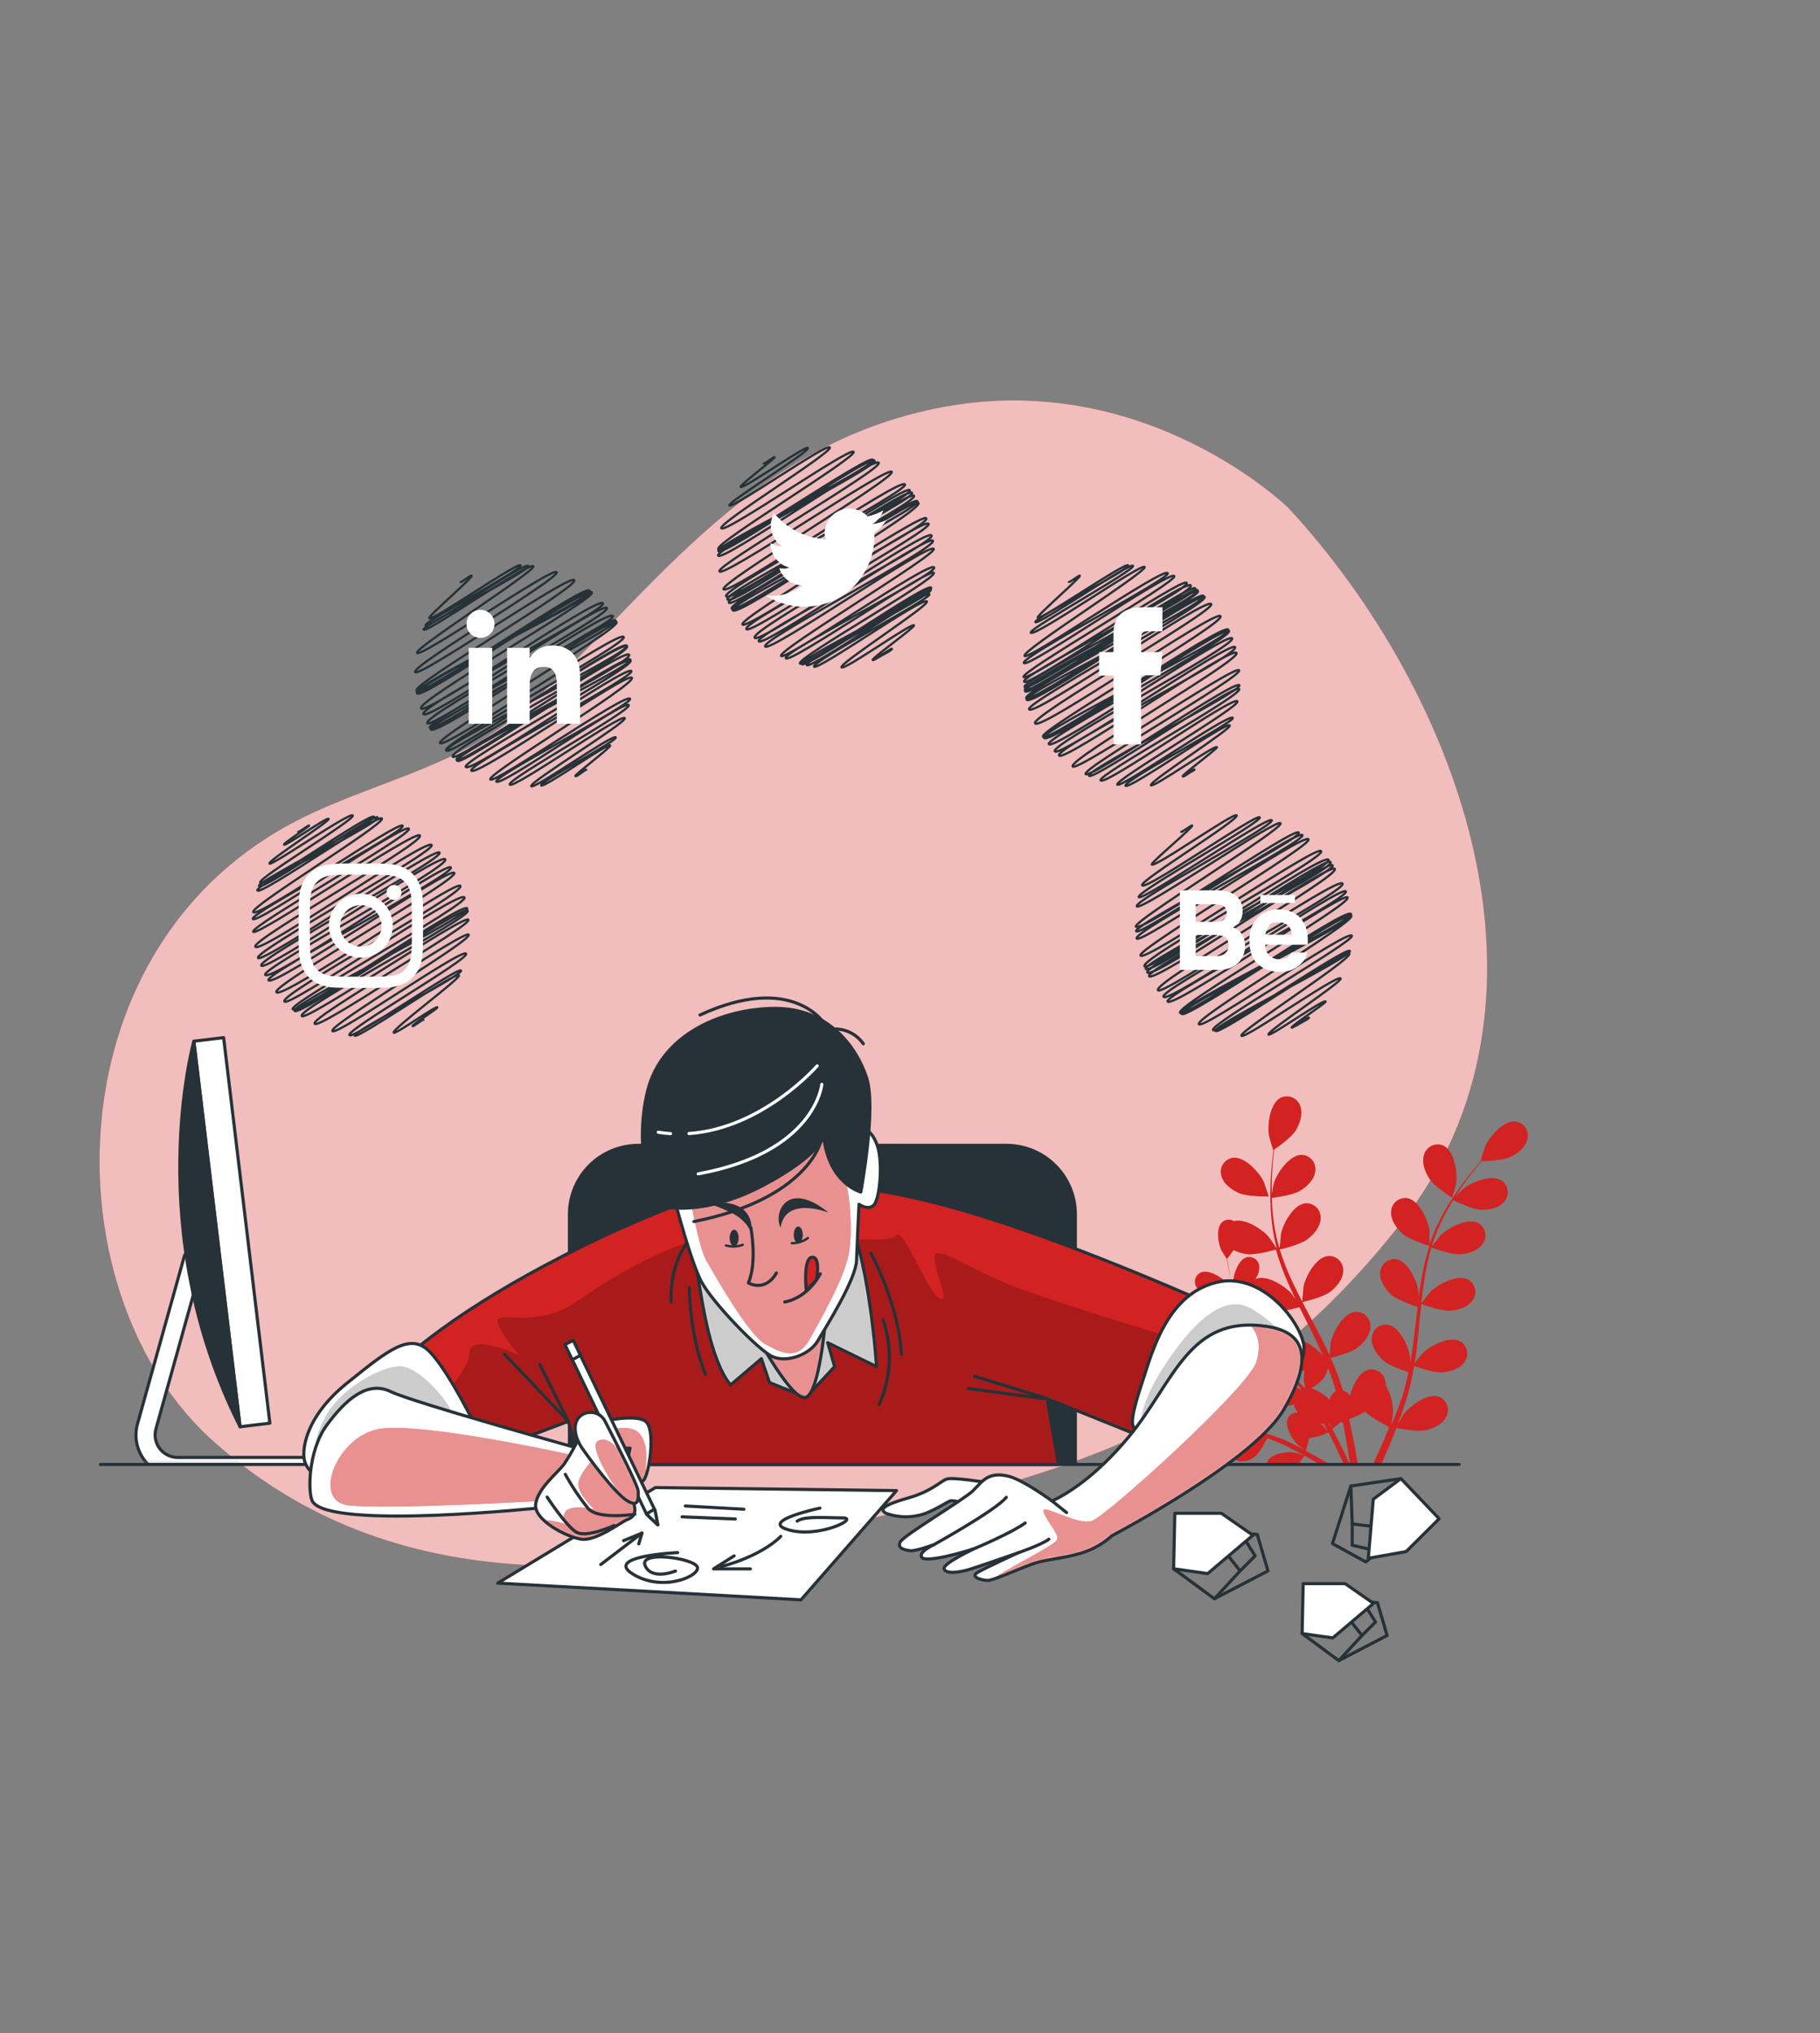 <svg width="582" height="650" viewBox="0 0 582 650" fill="none" xmlns="http://www.w3.org/2000/svg">
<rect x="0" y="0" width="582" height="650" fill="#808080" stroke="none"/>
<path d="M412.038 162.422C412.038 162.422 367.019 118.222 302.11 130.039C237.201 141.856 205.715 193.947 166 228.098C145.2 245.973 116.444 250.64 92.472 263.679C15.811 305.357 16.5 414.947 68.5 461.032C113.454 500.929 173.332 510.172 254.114 491.192C334.896 472.212 392.434 461.656 447.918 391.183C503.402 320.71 467.028 221.871 412.038 162.422Z" fill="#D32222"/>
<path opacity="0.7" d="M412.038 162.422C412.038 162.422 367.019 118.222 302.11 130.039C237.201 141.856 205.715 193.947 166 228.098C145.2 245.973 116.444 250.64 92.472 263.679C15.811 305.357 16.5 414.947 68.5 461.032C113.454 500.929 173.332 510.172 254.114 491.192C334.896 472.212 392.434 461.656 447.918 391.183C503.402 320.71 467.028 221.871 412.038 162.422Z" fill="white"/>
<mask id="mask0_401_10" style="mask-type:luminance" maskUnits="userSpaceOnUse" x="37" y="324" width="75" height="144">
<path d="M111.127 324.168H37.482V467.792H111.127V324.168Z" fill="white"/>
</mask>
<g mask="url(#mask0_401_10)">
<path d="M56.801 472.043H98.908C99.715 472.043 100.488 471.722 101.059 471.152C101.629 470.582 101.95 469.808 101.95 469.001C101.95 468.194 101.629 467.42 101.059 466.85C100.488 466.279 99.715 465.959 98.908 465.959H56.801C55.694 465.958 54.601 465.702 53.609 465.211C52.617 464.719 51.752 464.005 51.08 463.125C50.408 462.245 49.949 461.222 49.737 460.135C49.525 459.048 49.567 457.927 49.859 456.859L64.796 403.325C64.902 402.939 64.932 402.536 64.883 402.139C64.834 401.742 64.707 401.358 64.51 401.01C64.312 400.661 64.048 400.355 63.733 400.109C63.417 399.863 63.056 399.681 62.67 399.574C62.284 399.468 61.881 399.438 61.484 399.487C61.087 399.536 60.703 399.663 60.355 399.86C60.007 400.058 59.7 400.322 59.454 400.638C59.208 400.953 59.026 401.314 58.92 401.7L43.983 455.182C43.421 457.16 43.326 459.241 43.706 461.261C44.086 463.282 44.93 465.186 46.171 466.825C47.413 468.463 49.018 469.791 50.861 470.704C52.703 471.616 54.732 472.088 56.788 472.082L56.801 472.043Z" fill="white" stroke="#263238" stroke-linecap="round" stroke-linejoin="round"/>
<path d="M76.756 456.158L86.295 455.014L71.509 331.748L61.97 332.892L76.756 456.158Z" fill="white" stroke="#263238" stroke-linecap="round" stroke-linejoin="round"/>
<path d="M62.001 332.891C62.001 332.891 45.101 393.315 76.782 456.157L62.001 332.891Z" fill="#263238" stroke="#263238" stroke-linecap="round" stroke-linejoin="round"/>
</g>
<path d="M464.376 382.954C464.441 382.954 465.676 378.469 465.676 378.183C466.144 374.79 465.065 367.952 461.607 366.275C461.026 366.014 460.395 365.878 459.758 365.877C459.12 365.876 458.49 366.009 457.907 366.268C457.325 366.527 456.803 366.905 456.377 367.379C455.95 367.853 455.628 368.411 455.432 369.018C454.496 371.618 455.679 374.686 457.07 376.818C458.669 379.353 464.376 382.954 464.376 382.954Z" fill="#D32222"/>
<path d="M396.229 381.472C398.985 382.668 405.719 382.525 405.719 382.525C405.719 382.525 404.276 378.105 404.146 377.845C402.664 374.751 397.997 369.642 394.188 370.162C393.558 370.263 392.956 370.496 392.423 370.846C391.889 371.196 391.435 371.655 391.091 372.193C390.747 372.73 390.521 373.335 390.428 373.966C390.334 374.598 390.375 375.242 390.548 375.856C391.172 378.482 393.876 380.445 396.229 381.472Z" fill="#D32222"/>
<path d="M393.825 463.125C393.7 463.565 393.669 464.026 393.735 464.479C393.801 464.931 393.962 465.364 394.208 465.75C394.454 466.136 394.778 466.465 395.16 466.716C395.542 466.967 395.973 467.135 396.425 467.207C397.408 467.289 398.398 467.156 399.326 466.817C400.253 466.478 401.095 465.941 401.794 465.244C403.193 463.622 404.333 461.793 405.174 459.823C406.084 460.135 407.007 460.447 407.878 460.798C408.463 461.045 409.048 461.24 409.633 461.526L411.349 462.319C412.415 462.878 413.533 463.437 414.56 463.996C415.288 464.373 415.964 464.75 416.653 465.14C415.743 464.867 413.936 464.399 413.78 464.373C411.362 464.022 406.461 464.763 405.252 467.22C405.14 467.456 405.057 467.705 405.005 467.961H415.275C416.211 466.791 416.965 465.634 417.121 465.361C418.265 465.998 419.357 466.661 420.384 467.233L421.554 467.935H424.843C423.725 467.272 422.516 466.57 421.19 465.829C419.864 465.088 418.798 464.529 417.524 463.84C417.958 462.525 418.323 461.189 418.616 459.836C420.768 459.504 422.864 458.873 424.843 457.964C425.441 459.121 426.013 460.252 426.533 461.318C427.755 463.814 428.769 466.063 429.588 467.935H431.551C430.628 465.92 429.445 463.424 427.989 460.59C427.391 459.42 426.689 458.185 426.026 456.911C426.247 456.729 427.326 455.858 428.47 454.831L429.419 454.714C429.77 456.495 430.108 458.237 430.394 459.914C430.914 462.878 431.33 465.582 431.694 467.974H434.177C433.774 465.478 433.28 462.631 432.656 459.498C432.292 457.691 431.876 455.754 431.434 453.778C433.213 453.055 434.949 452.23 436.634 451.308C438.597 453.44 443.628 455.923 444.278 456.248C443.602 457.925 442.913 459.563 442.25 461.097C441.145 463.632 440.092 465.933 439.117 467.974H441.795C442.601 466.154 443.459 464.152 444.395 461.981C445.097 460.265 445.812 458.432 446.527 456.534C447.255 456.69 453.157 457.834 455.913 457.262C458.409 456.703 461.438 455.286 462.556 452.816C462.839 452.244 462.999 451.619 463.025 450.982C463.051 450.344 462.942 449.708 462.705 449.116C462.468 448.523 462.109 447.987 461.651 447.543C461.193 447.098 460.646 446.756 460.047 446.537C456.407 445.315 450.856 449.449 448.815 452.205C448.698 452.374 447.593 454.285 446.917 455.494C447.203 454.727 447.502 453.973 447.788 453.167C448.36 451.594 448.893 449.995 449.478 448.279C449.725 447.434 449.985 446.589 450.232 445.679C450.479 444.769 450.687 443.911 450.921 443.079C451.415 440.999 451.818 438.867 452.221 436.709C453.612 437.216 458.565 438.945 461.126 438.763C463.687 438.581 466.885 437.645 468.367 435.37C468.733 434.849 468.984 434.256 469.106 433.631C469.228 433.006 469.217 432.362 469.073 431.742C468.93 431.121 468.657 430.538 468.274 430.03C467.89 429.522 467.403 429.1 466.846 428.792C463.427 427.024 457.317 430.274 454.886 432.692C454.73 432.835 453.183 434.772 452.351 435.851C452.559 434.551 452.767 433.251 452.936 431.951C453.404 428.142 453.768 424.281 454.132 420.42C454.249 419.237 454.379 418.067 454.509 416.884C455.003 417.066 460.84 419.25 463.713 419.042C466.313 418.86 469.472 417.924 470.954 415.662C471.319 415.139 471.571 414.545 471.691 413.918C471.812 413.291 471.8 412.646 471.655 412.025C471.511 411.403 471.237 410.819 470.852 410.31C470.467 409.801 469.979 409.379 469.42 409.071C466.014 407.316 459.891 410.553 457.46 412.971C457.278 413.153 455.055 415.935 454.522 416.676C454.795 414.076 455.094 411.476 455.497 408.967C456.007 405.542 456.745 402.154 457.707 398.827C457.941 398.918 464.025 401.206 466.963 400.998C469.563 400.829 472.722 399.88 474.204 397.618C474.57 397.096 474.822 396.502 474.944 395.876C475.066 395.25 475.054 394.605 474.911 393.984C474.768 393.362 474.495 392.778 474.111 392.269C473.727 391.759 473.241 391.336 472.683 391.027C469.264 389.272 463.154 392.509 460.723 394.927C460.554 395.096 458.864 397.202 458.123 398.229L457.928 398.138C458.978 394.814 460.322 391.59 461.945 388.505C462.829 386.802 463.752 385.216 464.688 383.695C465.78 384.241 470.798 386.672 473.463 386.776C476.128 386.88 479.313 386.295 481.029 384.176C481.45 383.698 481.766 383.136 481.955 382.528C482.145 381.919 482.204 381.278 482.129 380.645C482.054 380.012 481.847 379.402 481.521 378.855C481.195 378.307 480.757 377.835 480.236 377.468C477.038 375.336 470.603 377.897 467.925 380.068C467.769 380.185 466.417 381.524 465.455 382.525C465.884 381.836 466.326 381.134 466.755 380.484C468.354 378.066 469.979 375.96 471.422 374.088C472.254 373.035 473.034 372.112 473.762 371.241C475.062 371.241 480.548 371.046 482.927 369.941C485.306 368.836 487.893 366.821 488.452 364.169C488.605 363.55 488.627 362.905 488.515 362.276C488.403 361.648 488.16 361.05 487.802 360.521C487.444 359.993 486.979 359.546 486.437 359.209C485.895 358.872 485.288 358.653 484.656 358.566C480.834 358.163 476.297 363.389 474.906 366.522C474.789 366.795 473.385 371.241 473.45 371.241H473.541C472.813 372.06 472.046 372.944 471.227 373.932C469.745 375.765 468.068 377.832 466.404 380.25C464.586 382.809 462.915 385.47 461.399 388.219C459.692 391.298 458.261 394.521 457.122 397.852V397.969C457.122 396.851 457.122 393.705 457.122 393.458C456.68 390.065 453.833 383.747 450.05 383.058C449.423 382.965 448.784 383.004 448.173 383.172C447.563 383.341 446.994 383.636 446.504 384.037C446.015 384.439 445.614 384.939 445.329 385.504C445.044 386.07 444.881 386.689 444.85 387.322C444.629 390.026 446.592 392.73 448.503 394.433C450.648 396.357 456.628 398.216 457.109 398.333C456.038 401.74 455.195 405.214 454.587 408.733C454.21 410.787 453.911 412.867 453.625 414.96C453.625 413.985 453.625 413.114 453.625 412.997C453.183 409.591 450.323 403.286 446.553 402.597C445.925 402.504 445.285 402.543 444.673 402.712C444.062 402.882 443.493 403.178 443.003 403.581C442.513 403.984 442.113 404.485 441.828 405.052C441.544 405.62 441.382 406.24 441.353 406.874C441.132 409.565 443.095 412.269 444.993 413.985C446.891 415.701 452 417.404 453.352 417.885L453.04 420.29C452.585 424.19 452.143 427.986 451.597 431.743C451.402 433.043 451.155 434.343 450.921 435.643C450.921 434.785 450.921 434.057 450.921 433.94C450.479 430.547 447.632 424.229 443.849 423.54C443.222 423.447 442.583 423.486 441.972 423.654C441.362 423.823 440.793 424.117 440.303 424.519C439.814 424.921 439.413 425.421 439.128 425.986C438.843 426.552 438.68 427.171 438.649 427.804C438.428 430.508 440.391 433.212 442.302 434.915C444.213 436.618 448.802 438.165 450.401 438.685C450.128 439.985 449.842 441.285 449.517 442.585C449.27 443.443 449.088 444.288 448.802 445.185L447.983 447.707C447.411 449.293 446.826 450.931 446.228 452.465C445.812 453.531 445.396 454.545 444.928 455.559C445.136 454.259 445.487 451.659 445.487 451.438C445.445 448.423 444.631 445.468 443.121 442.858C443.138 442.523 443.117 442.187 443.056 441.857C442.983 441.22 442.776 440.606 442.449 440.055C442.121 439.504 441.681 439.029 441.156 438.66C440.632 438.292 440.035 438.038 439.406 437.917C438.776 437.796 438.129 437.81 437.505 437.957C434.593 438.737 432.526 442.91 431.681 446.329C431.456 445.898 431.141 445.521 430.757 445.223C430.374 444.925 429.93 444.712 429.458 444.6L428.873 442.702C428.639 441.844 428.275 440.973 427.989 440.102C427.248 438.1 426.403 436.098 425.519 434.109C426.949 433.771 432.019 432.471 434.073 430.898C436.127 429.325 438.259 426.79 438.246 424.086C438.262 423.448 438.145 422.813 437.9 422.224C437.655 421.634 437.289 421.103 436.826 420.664C436.363 420.225 435.812 419.888 435.21 419.676C434.608 419.464 433.968 419.381 433.332 419.432C429.523 419.848 426.208 425.932 425.532 429.286C425.532 429.494 425.272 431.964 425.168 433.316C424.622 432.12 424.089 430.924 423.491 429.741C421.788 426.296 419.955 422.877 418.148 419.458C417.589 418.405 417.043 417.352 416.497 416.299C417.017 416.182 423.088 414.778 425.376 413.023C427.404 411.463 429.549 408.915 429.536 406.211C429.554 405.574 429.438 404.939 429.195 404.35C428.952 403.76 428.587 403.228 428.125 402.789C427.662 402.35 427.113 402.013 426.511 401.801C425.91 401.589 425.27 401.506 424.635 401.557C420.813 401.973 417.498 408.057 416.835 411.411C416.835 411.658 416.458 415.207 416.419 416.117C415.223 413.803 414.04 411.476 412.974 409.149C411.521 406.008 410.271 402.777 409.23 399.477C409.477 399.477 415.821 397.982 418.161 396.175C420.189 394.628 422.347 392.067 422.321 389.363C422.339 388.726 422.223 388.091 421.98 387.502C421.737 386.912 421.372 386.38 420.91 385.941C420.447 385.502 419.897 385.165 419.296 384.953C418.695 384.741 418.055 384.658 417.42 384.709C413.598 385.125 410.283 391.209 409.62 394.563C409.62 394.784 409.334 397.488 409.243 398.775H409.022C408.07 395.42 407.417 391.988 407.072 388.518C406.864 386.62 406.76 384.774 406.708 382.993C407.917 382.85 413.429 382.109 415.717 380.731C418.005 379.353 420.332 377.104 420.605 374.413C420.695 373.779 420.65 373.133 420.473 372.517C420.297 371.901 419.993 371.329 419.581 370.839C419.169 370.348 418.658 369.95 418.082 369.67C417.506 369.39 416.877 369.234 416.237 369.213C412.402 369.213 408.437 374.894 407.384 378.157C407.384 378.326 406.942 380.198 406.682 381.563C406.682 380.757 406.682 379.925 406.682 379.145C406.682 376.246 406.877 373.594 407.059 371.241C407.176 369.941 407.306 368.641 407.436 367.562C408.541 366.795 412.987 363.662 414.352 361.426C415.717 359.19 416.77 356.083 415.782 353.561C415.572 352.957 415.237 352.404 414.798 351.939C414.36 351.473 413.828 351.106 413.238 350.86C412.647 350.615 412.012 350.497 411.372 350.514C410.733 350.531 410.105 350.684 409.529 350.961C406.11 352.716 405.213 359.58 405.785 362.96C405.785 363.259 407.085 367.744 407.176 367.705H407.241C407.098 368.784 406.942 369.954 406.812 371.228C406.578 373.581 406.331 376.233 406.266 379.158C406.156 382.297 406.23 385.44 406.487 388.57C406.76 392.081 407.343 395.561 408.229 398.97V399.087C407.631 398.138 405.85 395.538 405.629 395.356C403.497 392.899 398.115 389.454 394.54 390.39C393.958 390.036 393.276 389.881 392.598 389.949C391.92 390.017 391.283 390.304 390.783 390.767C388.781 392.652 389.483 397.54 390.575 399.75C390.666 399.945 392.434 402.766 392.473 402.727C392.577 403.49 392.707 404.322 392.863 405.223C393.162 406.887 393.526 408.772 394.059 410.787C394.601 412.96 395.269 415.1 396.061 417.196C396.943 419.553 398.031 421.828 399.311 423.995V424.06C398.7 423.527 396.971 422.097 396.828 422.006C394.774 420.706 390.029 419.289 387.897 421.018C387.552 421.314 387.273 421.68 387.079 422.091C386.884 422.502 386.778 422.949 386.767 423.404C386.756 423.858 386.84 424.31 387.015 424.73C387.189 425.15 387.45 425.528 387.78 425.841C388.557 426.449 389.457 426.881 390.418 427.105C391.379 427.33 392.378 427.342 393.344 427.141C395.385 426.855 399.168 424.541 399.467 424.281C400.83 426.447 402.333 428.523 403.965 430.495C404.914 431.652 405.902 432.783 406.903 433.901L405.811 433.017C403.757 431.717 399.012 430.3 396.88 432.029C396.534 432.325 396.255 432.691 396.06 433.103C395.865 433.514 395.759 433.962 395.75 434.417C395.74 434.872 395.826 435.325 396.003 435.744C396.18 436.164 396.443 436.541 396.776 436.852C397.55 437.46 398.449 437.891 399.407 438.116C400.366 438.34 401.363 438.353 402.327 438.152C404.444 437.542 406.456 436.612 408.294 435.396L409.464 436.696C411.336 438.724 413.221 440.752 415.015 442.793C415.379 443.209 415.717 443.638 416.068 444.093L415.847 444.223C413.78 442.923 409.074 441.545 406.955 443.261C406.609 443.558 406.329 443.925 406.134 444.338C405.94 444.751 405.834 445.2 405.824 445.656C405.814 446.112 405.9 446.565 406.077 446.986C406.254 447.406 406.518 447.785 406.851 448.097C407.627 448.703 408.525 449.132 409.483 449.357C410.442 449.581 411.438 449.595 412.402 449.397C412.869 449.321 413.327 449.194 413.767 449.02C413.818 449.293 413.887 449.562 413.975 449.826C414.231 450.51 414.62 451.138 415.119 451.672C414.465 451.581 413.8 451.698 413.217 452.006C412.634 452.314 412.162 452.797 411.869 453.388C410.686 455.858 413.169 460.161 414.911 461.851L417.082 463.489L415.509 462.67C414.43 462.111 413.351 461.604 412.181 461.032L410.452 460.278C409.867 460.005 409.23 459.797 408.619 459.563C407.189 459.03 405.72 458.562 404.212 458.12C405.269 456.202 406.023 454.132 406.448 451.984C406.539 450.151 406.162 447.798 404.68 446.55C404.34 446.246 403.941 446.017 403.507 445.877C403.073 445.737 402.615 445.689 402.162 445.737C401.709 445.785 401.271 445.927 400.876 446.154C400.481 446.382 400.139 446.689 399.87 447.057C398.323 449.332 400.091 453.947 401.599 455.884C401.69 456.001 402.899 457.275 403.614 457.951C402.717 457.691 401.82 457.431 400.897 457.197C398.297 456.534 395.528 455.897 392.824 455.338L390.354 454.766C390.523 454.441 392.577 450.489 392.681 448.422C392.8 447.444 392.703 446.452 392.398 445.516C392.092 444.579 391.585 443.721 390.913 443.001C390.573 442.697 390.174 442.468 389.74 442.328C389.307 442.188 388.848 442.14 388.395 442.188C387.942 442.236 387.504 442.378 387.109 442.605C386.714 442.833 386.372 443.14 386.103 443.508C384.556 445.77 386.324 450.398 387.832 452.335C387.949 452.478 389.717 454.298 390.198 454.74C388.378 454.311 386.584 453.882 384.816 453.375C382.432 452.713 380.096 451.892 377.822 450.918C377.9 450.762 380.058 446.654 380.175 444.548C380.266 442.715 379.889 440.362 378.407 439.114C378.067 438.81 377.668 438.581 377.234 438.441C376.801 438.301 376.342 438.253 375.889 438.301C375.436 438.349 374.998 438.491 374.603 438.718C374.208 438.946 373.866 439.253 373.597 439.621C372.05 441.896 373.818 446.511 375.326 448.448C375.417 448.578 376.769 449.969 377.432 450.606L377.341 450.736C375.071 449.696 372.896 448.461 370.841 447.044C369.71 446.277 368.67 445.471 367.669 444.678C368.948 442.854 369.943 440.847 370.62 438.724C370.844 437.763 370.856 436.765 370.654 435.799C370.452 434.834 370.041 433.924 369.45 433.134C369.146 432.795 368.774 432.524 368.359 432.338C367.943 432.152 367.493 432.056 367.038 432.056C366.583 432.056 366.133 432.152 365.718 432.338C365.302 432.524 364.93 432.795 364.627 433.134C362.846 435.214 364.094 439.998 365.368 442.091C365.446 442.195 366.278 443.274 366.902 444.054L365.602 442.949C364.029 441.649 362.677 440.271 361.481 439.049C360.805 438.373 360.181 437.749 359.661 437.138C359.957 434.943 359.913 432.716 359.531 430.534C358.959 428.792 357.75 426.738 355.93 426.114C355.503 425.953 355.048 425.884 354.593 425.91C354.138 425.936 353.693 426.057 353.288 426.265C352.883 426.473 352.525 426.764 352.239 427.118C351.953 427.473 351.745 427.884 351.627 428.324C351.003 430.989 354.318 434.668 356.411 435.929C356.593 436.033 359.635 437.411 359.635 437.359C360.142 437.944 360.714 438.555 361.338 439.231C362.508 440.44 363.847 441.831 365.394 443.131C367.045 444.645 368.781 446.065 370.594 447.382C372.639 448.874 374.815 450.179 377.094 451.282H377.172C376.379 451.178 374.143 450.931 373.974 450.944C371.517 450.944 366.798 452.426 365.979 455.039C365.854 455.48 365.823 455.942 365.889 456.395C365.955 456.848 366.116 457.282 366.361 457.669C366.607 458.056 366.931 458.386 367.313 458.638C367.696 458.891 368.127 459.06 368.579 459.134C369.563 459.214 370.554 459.078 371.481 458.737C372.408 458.396 373.25 457.857 373.948 457.158C375.495 455.858 377.341 451.724 377.484 451.399C379.812 452.461 382.21 453.364 384.66 454.103C386.09 454.545 387.533 454.935 388.989 455.325L387.598 455.182C385.141 455.182 380.422 456.677 379.603 459.29C379.478 459.73 379.447 460.191 379.513 460.644C379.579 461.096 379.74 461.529 379.986 461.915C380.232 462.301 380.556 462.63 380.938 462.881C381.32 463.132 381.751 463.299 382.203 463.372C383.186 463.454 384.176 463.321 385.104 462.982C386.031 462.643 386.873 462.106 387.572 461.409C389.001 459.731 390.167 457.847 391.03 455.819L392.707 456.248C395.398 456.911 398.089 457.548 400.702 458.276C401.625 458.536 402.522 458.809 403.432 459.095L402.223 458.978C399.363 459.03 394.644 460.499 393.825 463.125ZM422.581 455.325L422.36 455.143H423.296L423.452 455.416C423.842 456.131 424.193 456.82 424.557 457.522C423.946 456.794 422.698 455.403 422.581 455.299V455.325ZM424.973 455.143H425.194C425.324 455.533 425.48 455.949 425.597 456.287L424.973 455.143ZM424.7 437.463C425.129 438.555 425.558 439.634 425.922 440.713C426.195 441.571 426.52 442.364 426.741 443.248C426.884 443.781 427.04 444.301 427.183 444.821L426.897 444.951C426.031 445.56 425.406 446.452 425.129 447.473C423.498 445.815 421.491 444.576 419.279 443.859C420.728 443.041 422.043 442.007 423.179 440.791C423.91 439.799 424.428 438.665 424.7 437.463ZM394.059 410.709C393.487 408.707 393.084 406.809 392.759 405.197C392.577 404.261 392.434 403.403 392.304 402.597C392.655 402.168 393.604 400.946 394.475 399.659C395.778 400.323 397.185 400.763 398.635 400.959C401.482 401.375 407.501 399.659 407.982 399.49C408.971 402.929 410.187 406.299 411.622 409.578C412.454 411.502 413.351 413.4 414.222 415.298C413.676 414.492 413.182 413.777 413.104 413.686C410.855 411.086 405.005 407.407 401.469 408.902L401.365 408.967C402.342 407.752 402.808 406.204 402.665 404.651C402.601 404.2 402.442 403.767 402.199 403.382C401.956 402.996 401.635 402.666 401.255 402.413C400.876 402.16 400.448 401.99 399.999 401.915C399.549 401.839 399.089 401.859 398.648 401.973C396.048 402.714 394.41 407.394 394.332 409.851C394.332 409.981 394.436 411.333 394.514 412.321C394.332 411.801 394.137 411.242 393.994 410.709H394.059ZM399.129 420.667C399.129 420.823 399.506 422.734 399.701 423.631L399.558 423.696C398.209 421.585 397.052 419.357 396.1 417.04C395.58 415.74 395.151 414.531 394.8 413.309C396.354 412.657 397.853 411.884 399.285 410.995C398.959 411.686 398.802 412.445 398.826 413.209C398.851 413.973 399.057 414.72 399.428 415.389C399.538 415.574 399.66 415.752 399.792 415.922C399.257 417.445 399.01 419.054 399.064 420.667H399.129ZM404.329 430.014C402.707 428.146 401.209 426.175 399.844 424.112C400 424.021 404.082 421.785 405.33 420.095C405.525 419.822 405.72 419.523 405.902 419.211L406.448 419.302C409.048 419.679 414.17 418.301 415.548 417.911C415.899 418.639 416.263 419.367 416.614 420.082C418.356 423.553 420.111 427.011 421.723 430.482C422.152 431.392 422.542 432.302 422.932 433.212L422.62 433.082L422.36 432.731C420.312 430.536 417.74 428.899 414.885 427.973C415.317 426.959 415.408 425.832 415.145 424.762C415.038 424.309 414.834 423.883 414.548 423.516C414.262 423.148 413.9 422.847 413.486 422.632C413.073 422.417 412.618 422.294 412.152 422.271C411.687 422.249 411.222 422.327 410.79 422.5C408.19 423.54 407.176 428.363 407.358 430.807C407.358 430.989 407.852 433.485 408.008 434.122C406.721 432.77 405.46 431.405 404.264 430.014H404.329ZM415.626 442.078C413.78 440.05 411.843 438.061 409.932 436.072C409.334 435.461 408.762 434.85 408.177 434.226L408.554 434.018C408.554 434.135 408.645 434.252 408.697 434.356C409.997 436.735 413.13 437.905 415.665 438.256C416.179 438.303 416.697 438.303 417.212 438.256C416.992 439.254 416.9 440.277 416.939 441.298C416.939 441.428 417.186 442.598 417.381 443.586H417.056C416.523 443.157 416.055 442.611 415.6 442.078H415.626Z" fill="#D32222"/>
<path d="M430.914 451.802C430.914 451.724 431.005 451.633 431.044 451.542C431.044 451.945 431.044 452.348 431.122 452.686C431.057 452.4 430.979 452.101 430.914 451.802Z" fill="#D32222"/>
<path d="M387.597 414.219C389.729 414.505 394.318 413.062 394.318 413.062C394.318 413.062 392.459 410.319 392.316 410.163C390.691 408.33 386.479 405.743 383.97 406.848C383.558 407.042 383.192 407.321 382.894 407.666C382.597 408.012 382.375 408.416 382.244 408.852C382.113 409.289 382.075 409.748 382.133 410.2C382.19 410.652 382.343 411.087 382.579 411.476C383.167 412.27 383.92 412.926 384.787 413.4C385.653 413.873 386.612 414.153 387.597 414.219Z" fill="#D32222"/>
<path d="M363.6 443.417C361.234 442.793 356.294 442.962 354.812 445.263C354.575 445.652 354.423 446.087 354.365 446.539C354.307 446.991 354.345 447.45 354.476 447.887C354.608 448.323 354.829 448.727 355.127 449.073C355.424 449.418 355.791 449.697 356.203 449.891C357.932 450.775 360.246 450.203 361.897 449.41C363.834 448.474 366.876 444.743 366.876 444.743C366.876 444.743 363.808 443.482 363.6 443.417Z" fill="#D32222"/>
<path d="M32.113 468.208H466.599" stroke="#263238" stroke-linecap="round" stroke-linejoin="round"/>
<path d="M209.589 475.592L159.162 506.142L256.142 511.485L286.692 476.567L209.589 475.592Z" fill="white" stroke="#263238" stroke-linecap="round" stroke-linejoin="round"/>
<path d="M262.2 482.17C262.2 482.17 242.44 486.33 252.151 489.112C261.862 491.894 275.031 485.29 269.48 485.29C263.929 485.29 257.351 484.601 254.92 486.33" stroke="#263238" stroke-linecap="round" stroke-linejoin="round"/>
<path d="M249.669 491.192C249.669 491.192 244.469 497.081 230.598 500.89" stroke="#263238" stroke-linecap="round" stroke-linejoin="round"/>
<path d="M234.758 497.432L228.18 501.592H239.958" stroke="#263238" stroke-linecap="round" stroke-linejoin="round"/>
<path d="M216.7 496.392C216.7 496.392 192.767 497.432 202.478 503.321C212.189 509.21 224.318 503.672 222.94 500.89C221.562 498.108 204.22 495.69 206.3 500.552C208.38 505.414 215.998 502.281 215.998 502.281" stroke="#263238" stroke-linecap="round" stroke-linejoin="round"/>
<path d="M199.397 492.57L205.286 490.152L192.117 500.201" stroke="#263238" stroke-linecap="round" stroke-linejoin="round"/>
<path d="M205.299 490.152L204.259 493.61" stroke="#263238" stroke-linecap="round" stroke-linejoin="round"/>
<path d="M218.117 484.952L235.108 485.641" stroke="#263238" stroke-linecap="round" stroke-linejoin="round"/>
<path d="M219.157 481.481L237.877 482.521" stroke="#263238" stroke-linecap="round" stroke-linejoin="round"/>
<path d="M386.272 489.203L375.3 501.553L388.339 511.147L405.473 502.242L402.054 490.581L386.272 489.203Z" stroke="#263238" stroke-linecap="round" stroke-linejoin="round"/>
<path d="M386.272 489.203L396.568 502.242L388.339 511.147" stroke="#263238" stroke-linecap="round" stroke-linejoin="round"/>
<path d="M396.568 502.242L401.365 497.432L397.933 491.946L391.082 494.013" stroke="#263238" stroke-linecap="round" stroke-linejoin="round"/>
<path d="M375.3 501.553L375.677 483.821H390.575L400.65 490.841L386.194 503.1L375.3 501.553Z" fill="white" stroke="#263238" stroke-linecap="round" stroke-linejoin="round"/>
<path d="M426.274 511.16L416.394 522.275L428.133 530.92L443.564 522.886L440.483 512.395L426.274 511.16Z" stroke="#263238" stroke-linecap="round" stroke-linejoin="round"/>
<path d="M426.273 511.16L435.542 522.886L428.132 530.92" stroke="#263238" stroke-linecap="round" stroke-linejoin="round"/>
<path d="M435.543 522.886L439.859 518.57L436.778 513.63L430.603 515.476" stroke="#263238" stroke-linecap="round" stroke-linejoin="round"/>
<path d="M416.394 522.275L416.732 506.311H430.148L439.222 512.629L426.196 523.666L416.394 522.275Z" fill="white" stroke="#263238" stroke-linecap="round" stroke-linejoin="round"/>
<path d="M448.906 489.216L447.983 472.732L431.967 475.098L426.091 493.519L436.751 499.369L448.906 489.216Z" stroke="#263238" stroke-linecap="round" stroke-linejoin="round"/>
<path d="M448.906 489.216L432.422 487.227L431.967 475.098" stroke="#263238" stroke-linecap="round" stroke-linejoin="round"/>
<path d="M432.422 487.227L432.396 494.013L438.701 495.495L442.107 489.203" stroke="#263238" stroke-linecap="round" stroke-linejoin="round"/>
<path d="M447.984 472.732L460.217 485.563L449.648 496.067L437.558 498.199L439.157 479.297L447.984 472.732Z" fill="white" stroke="#263238" stroke-linecap="round" stroke-linejoin="round"/>
<path d="M204.104 365.69H321.845C327.82 365.69 333.55 368.064 337.775 372.289C342 376.514 344.374 382.244 344.374 388.219V468.195H181.601V388.219C181.601 382.248 183.971 376.522 188.19 372.298C192.409 368.074 198.133 365.697 204.104 365.69Z" fill="#263238"/>
<path d="M404.654 424.918C404.654 424.918 371.92 409.643 339.55 397.618C307.18 385.593 274.81 375.791 236.993 378.339C236.993 378.339 213.346 384.527 180.612 401.258C147.878 417.989 129.34 432.9 118.784 444.6C108.228 456.3 107.084 468.234 107.084 468.234H145.2L181.704 454.428L186.02 468.234H338.458L334.818 447.148L364.64 459.147L404.654 424.918Z" fill="#D32222"/>
<mask id="mask1_401_10" style="mask-type:luminance" maskUnits="userSpaceOnUse" x="107" y="377" width="298" height="92">
<path d="M404.654 424.918C404.654 424.918 371.92 409.643 339.55 397.618C307.18 385.593 274.81 375.791 236.993 378.339C236.993 378.339 213.346 384.527 180.612 401.258C147.878 417.989 129.34 432.9 118.784 444.6C108.228 456.3 107.084 468.234 107.084 468.234H145.2L181.704 454.428L186.02 468.234H338.458L334.818 447.148L364.64 459.147L404.654 424.918Z" fill="white"/>
</mask>
<g mask="url(#mask1_401_10)">
<path opacity="0.2" d="M379.642 446.29L375.105 427.7C375.105 427.7 339.108 416.975 324.535 411.411C309.962 405.847 298.821 397.267 298.821 401.986C298.821 406.705 304.398 417.833 300.121 414.843C295.844 411.853 288.551 391.261 286.406 395.122C284.261 398.983 238.839 391.69 225.124 395.551C211.409 399.412 197.278 407.121 184.421 416.117C171.564 425.113 158.278 418.717 159.136 422.552C159.994 426.387 165.987 433.264 165.987 433.264C165.987 433.264 150.14 425.984 150.14 432.406C150.14 438.828 138.141 449.553 138.141 449.553L143.978 468.208H145.2L181.704 454.402L186.02 468.208H338.458L334.818 447.122L364.64 459.121L379.642 446.29Z" fill="black"/>
</g>
<path d="M404.654 424.918C404.654 424.918 371.92 409.643 339.55 397.618C307.18 385.593 274.81 375.791 236.993 378.339C236.993 378.339 213.346 384.527 180.612 401.258C147.878 417.989 129.34 432.9 118.784 444.6C108.228 456.3 107.084 468.234 107.084 468.234H145.2L181.704 454.428L186.02 468.234H338.458L334.818 447.148L364.64 459.147L404.654 424.918Z" stroke="#263238" stroke-linecap="round" stroke-linejoin="round"/>
<path d="M221.354 395.096C221.354 395.096 213.983 402.623 214.633 416.182" stroke="#263238" stroke-linecap="round" stroke-linejoin="round"/>
<path d="M220.444 411.658C220.444 411.658 220.444 427.154 225.644 439.413" stroke="#263238" stroke-linecap="round" stroke-linejoin="round"/>
<path d="M278.541 400.686C278.541 400.686 287.576 417.469 288.226 432.965" stroke="#263238" stroke-linecap="round" stroke-linejoin="round"/>
<path d="M282.415 421.993C285.453 430.863 284.988 440.559 281.115 449.098" stroke="#263238" stroke-linecap="round" stroke-linejoin="round"/>
<path d="M172.617 436.241L181.691 454.389L161.411 433.043" stroke="#263238" stroke-linecap="round" stroke-linejoin="round"/>
<path d="M333.674 447.161L309.689 443.924" stroke="#263238" stroke-linecap="round" stroke-linejoin="round"/>
<path d="M334.819 447.109L311.64 440.037" stroke="#263238" stroke-linecap="round" stroke-linejoin="round"/>
<path d="M221.354 395.096C221.354 395.096 223.954 416.559 227.165 428.194C230.376 439.829 233.665 442.741 233.665 442.741L243.48 434.382L246.08 442.013L257.78 446.745L266.881 436.917L264.696 429.286L280.297 436.917C280.297 436.917 278.84 414.011 274.108 397.28C269.376 380.549 254.088 374.4 240.62 379.457C232.661 382.423 225.893 387.916 221.354 395.096Z" fill="white"/>
<mask id="mask2_401_10" style="mask-type:luminance" maskUnits="userSpaceOnUse" x="221" y="377" width="60" height="70">
<path d="M221.354 395.096C221.354 395.096 223.954 416.559 227.165 428.194C230.376 439.829 233.665 442.741 233.665 442.741L243.48 434.382L246.08 442.013L257.78 446.745L266.881 436.917L264.696 429.286L280.297 436.917C280.297 436.917 278.84 414.011 274.108 397.28C269.376 380.549 254.088 374.4 240.62 379.457C232.661 382.423 225.893 387.916 221.354 395.096Z" fill="white"/>
</mask>
<g mask="url(#mask2_401_10)">
<path opacity="0.2" d="M221.354 395.096C221.354 395.096 223.954 416.559 227.165 428.194C230.376 439.829 233.665 442.741 233.665 442.741L243.48 434.382L246.08 442.013L257.78 446.745L266.881 436.917L264.696 429.286L280.297 436.917C280.297 436.917 278.84 414.011 274.108 397.28C269.376 380.549 254.088 374.4 240.62 379.457C232.661 382.423 225.893 387.916 221.354 395.096Z" fill="black"/>
</g>
<path d="M221.354 395.096C221.354 395.096 223.954 416.559 227.165 428.194C230.376 439.829 233.665 442.741 233.665 442.741L243.48 434.382L246.08 442.013L257.78 446.745L266.881 436.917L264.696 429.286L280.297 436.917C280.297 436.917 278.84 414.011 274.108 397.28C269.376 380.549 254.088 374.4 240.62 379.457C232.661 382.423 225.893 387.916 221.354 395.096Z" stroke="#263238" stroke-linecap="round" stroke-linejoin="round"/>
<mask id="mask3_401_10" style="mask-type:luminance" maskUnits="userSpaceOnUse" x="241" y="422" width="23" height="25">
<path d="M241.4 426.01C241.4 426.01 253.412 448.565 257.767 446.745C262.122 444.925 263.955 422.045 263.955 422.045C256.798 424.932 249.113 426.283 241.4 426.01Z" fill="white"/>
</mask>
<g mask="url(#mask3_401_10)">
<path d="M241.4 426.01C241.4 426.01 253.412 448.565 257.767 446.745C262.122 444.925 263.955 422.045 263.955 422.045C256.798 424.932 249.113 426.283 241.4 426.01Z" fill="#D32222"/>
<path opacity="0.5" d="M241.4 426.01C241.4 426.01 253.412 448.565 257.767 446.745C262.122 444.925 263.955 422.045 263.955 422.045C256.798 424.932 249.113 426.283 241.4 426.01Z" fill="white"/>
</g>
<path d="M241.4 426.01C241.4 426.01 253.412 448.565 257.767 446.745C262.122 444.925 263.955 422.045 263.955 422.045C256.798 424.932 249.113 426.283 241.4 426.01Z" stroke="#263238" stroke-linecap="round" stroke-linejoin="round"/>
<path d="M362.404 456.027C361 453.7 365.251 442.182 366.096 439.4C369.918 426.959 375.469 413.231 389.197 409.955C402.925 406.679 415.119 421.408 416.848 429.611C418.577 437.814 405.616 449.488 399.948 453.375C394.28 457.262 371.049 469.846 362.404 456.027Z" fill="white" stroke="#263238" stroke-linecap="round" stroke-linejoin="round"/>
<path opacity="0.2" d="M414.3 430.729C414.3 430.729 403.094 417.638 396.1 417.04C389.106 416.442 381.345 422.929 372.245 436.8C363.145 450.671 362.833 461.136 368.189 459.173C373.545 457.21 413.871 442.429 414.3 430.729Z" fill="black"/>
<path d="M152.753 457.34C152.753 457.34 143.731 438.698 137.517 432.276C131.303 425.854 124.517 431.275 110.854 442.299C97.191 453.323 96.216 464.555 97.62 467.766C99.024 470.977 100.831 471.38 102.027 471.172C103.223 470.964 111.049 455.338 121.28 453.726C131.511 452.114 149.555 463.957 152.558 461.955C155.561 459.953 152.753 457.34 152.753 457.34Z" fill="white" stroke="#263238" stroke-linecap="round" stroke-linejoin="round"/>
<path opacity="0.2" d="M101 463.671C101 463.671 100.129 459.329 104.9 451.529C109.671 443.729 121.8 436.8 127.871 436.8C133.942 436.8 143.9 448.071 145.2 453.271C146.5 458.471 122.931 466.479 117.029 467.129C111.127 467.779 101.871 469.729 101 463.671Z" fill="black"/>
<path d="M188.685 464.1C188.685 464.1 132.304 448.5 124.894 444.899C117.484 441.298 110.451 447.499 104.432 455.728C98.413 463.957 98.387 477.828 100.025 480.181C106.304 489.164 173.605 481.988 173.605 481.988L188.685 464.1Z" fill="white" stroke="#263238" stroke-linecap="round" stroke-linejoin="round"/>
<path d="M182.458 465.075C182.458 465.075 135.229 454.675 121.566 456.794C107.903 458.913 99.596 479.583 111.166 481.234C122.736 482.885 178.285 479.583 178.285 479.583L182.458 465.075Z" fill="#D32222"/>
<path opacity="0.5" d="M182.458 465.075C182.458 465.075 135.229 454.675 121.566 456.794C107.903 458.913 99.596 479.583 111.166 481.234C122.736 482.885 178.285 479.583 178.285 479.583L182.458 465.075Z" fill="white"/>
<path d="M215.764 383.721C215.764 383.721 220.795 403.026 224.227 409.643C227.659 416.26 242.427 431.587 246.977 433.706C251.527 435.825 258.872 433.173 261.524 428.675C264.176 424.177 273.679 409.11 273.9 403C274.121 396.89 274.693 385.021 274.693 385.021C274.693 385.021 277.592 387.14 279.451 385.281C281.31 383.422 282.623 370.981 280.244 365.443C277.865 359.905 275.486 360.958 274.693 363.337C274.202 364.798 273.58 366.212 272.834 367.562C272.834 367.562 269.922 357.253 262.785 356.46C255.648 355.667 214.399 372.32 214.399 372.32L215.764 383.721Z" fill="white" stroke="#263238" stroke-linecap="round" stroke-linejoin="round"/>
<path d="M220.405 381.394C220.405 381.394 223.408 398.97 225.969 403.247C228.53 407.524 239.255 426.829 244.832 429.819C250.409 432.809 255.115 435.019 258.976 428.103C262.837 421.187 268.83 410.54 270.975 402.831C273.12 395.122 271.404 382.681 271.404 382.681C271.404 382.681 268.401 364.689 267.972 359.112C267.543 353.535 216.973 347.971 220.405 381.394Z" fill="#D32222"/>
<path opacity="0.5" d="M220.405 381.394C220.405 381.394 223.408 398.97 225.969 403.247C228.53 407.524 239.255 426.829 244.832 429.819C250.409 432.809 255.115 435.019 258.976 428.103C262.837 421.187 268.83 410.54 270.975 402.831C273.12 395.122 271.404 382.681 271.404 382.681C271.404 382.681 268.401 364.689 267.972 359.112C267.543 353.535 216.973 347.971 220.405 381.394Z" fill="white"/>
<path d="M240.101 392.444C240.101 392.444 242.22 403.559 239.308 410.163C239.308 410.163 244.599 413.335 248.291 406.991" stroke="#263238" stroke-linecap="round" stroke-linejoin="round"/>
<path d="M249.617 392.444C247.199 387.777 251.723 376.961 264.957 387.686C264.957 387.686 251.203 382.2 249.617 392.444Z" fill="#263238"/>
<path d="M240.36 394.563C240.36 394.563 239.307 390.338 233.756 387.686C228.205 385.034 226.086 384.774 226.086 384.774C226.086 384.774 241.4 381.602 240.36 394.563Z" fill="#263238"/>
<path d="M250.942 416.247C250.942 416.247 257.819 415.454 262.317 407.264" stroke="#263238" stroke-linecap="round" stroke-linejoin="round"/>
<path d="M257.819 412.542C257.819 412.542 256.753 402.233 259.665 401.973C262.577 401.713 261.069 409.253 261.069 409.253L257.819 412.542Z" fill="#D32222" stroke="#263238" stroke-linecap="round" stroke-linejoin="round"/>
<path d="M256.701 394.797C256.701 396.266 256.051 397.462 255.258 397.462C254.465 397.462 253.828 396.266 253.828 394.797C253.828 393.328 254.465 392.132 255.258 392.132C256.051 392.132 256.701 393.328 256.701 394.797Z" fill="#263238"/>
<path d="M236.2 395.824C236.2 397.293 235.55 398.424 234.757 398.424C233.964 398.424 233.327 397.228 233.327 395.824C233.327 394.42 233.964 393.159 234.757 393.159C235.55 393.159 236.2 394.342 236.2 395.824Z" fill="#263238"/>
<path d="M253.217 397.462C255.059 397.504 256.863 396.927 258.339 395.824" stroke="#263238" stroke-width="0.75" stroke-linecap="round" stroke-linejoin="round"/>
<path d="M232.157 398.177C233.924 398.708 235.818 398.635 237.539 397.969" stroke="#263238" stroke-width="0.75" stroke-linecap="round" stroke-linejoin="round"/>
<path d="M191.675 454.623C191.675 454.623 202.595 452.023 206.222 454.259C209.849 456.495 207.678 470.99 205.871 473.174C204.064 475.358 200.411 475.358 200.411 471.354C200.48 468.537 200.846 465.735 201.503 462.995H195.679L191.675 454.623Z" fill="white"/>
<mask id="mask4_401_10" style="mask-type:luminance" maskUnits="userSpaceOnUse" x="191" y="453" width="18" height="22">
<path d="M191.675 454.623C191.675 454.623 202.595 452.023 206.222 454.259C209.849 456.495 207.678 470.99 205.871 473.174C204.064 475.358 200.411 475.358 200.411 471.354C200.48 468.537 200.846 465.735 201.503 462.995H195.679L191.675 454.623Z" fill="white"/>
</mask>
<g mask="url(#mask4_401_10)">
<path d="M206.404 470.847C206.599 467.194 207.366 462.41 204.87 458.77C202.374 455.13 195.666 457.041 195.666 457.041L197.057 462.995H201.503C200.846 465.735 200.48 468.537 200.411 471.354C200.404 471.792 200.452 472.228 200.554 472.654C202.868 473.603 206.3 473.772 206.404 470.847Z" fill="#D32222"/>
<path opacity="0.5" d="M206.404 470.847C206.599 467.194 207.366 462.41 204.87 458.77C202.374 455.13 195.666 457.041 195.666 457.041L197.057 462.995H201.503C200.846 465.735 200.48 468.537 200.411 471.354C200.404 471.792 200.452 472.228 200.554 472.654C202.868 473.603 206.3 473.772 206.404 470.847Z" fill="white"/>
</g>
<path d="M191.675 454.623C191.675 454.623 202.595 452.023 206.222 454.259C209.849 456.495 207.678 470.99 205.871 473.174C204.064 475.358 200.411 475.358 200.411 471.354C200.48 468.537 200.846 465.735 201.503 462.995H195.679L191.675 454.623Z" stroke="#263238" stroke-linecap="round" stroke-linejoin="round"/>
<path d="M209.433 482.82L210.343 487.513L206.768 484.107L180.651 429.845L183.329 428.571L209.433 482.82Z" fill="white" stroke="#263238" stroke-linecap="round" stroke-linejoin="round"/>
<path d="M206.768 484.107L210.343 487.513L209.433 482.82L209.277 482.482L206.742 484.042L206.768 484.107Z" fill="white" stroke="#263238" stroke-linecap="round" stroke-linejoin="round"/>
<path d="M183.329 428.571L180.651 429.845L183.004 434.72L185.617 433.329L183.329 428.571Z" fill="white" stroke="#263238" stroke-linecap="round" stroke-linejoin="round"/>
<path d="M185.501 458.991C184.033 462.148 182.329 465.19 180.405 468.091C178.221 471.003 172.046 475.735 171.305 480.831C170.564 485.927 181.12 491.374 185.852 492.102C190.584 492.83 198.579 486.642 200.399 485.914C202.219 485.186 204.403 484.094 201.855 478.647C199.307 473.2 185.501 458.991 185.501 458.991Z" fill="white"/>
<mask id="mask5_401_10" style="mask-type:luminance" maskUnits="userSpaceOnUse" x="171" y="458" width="33" height="35">
<path d="M185.501 458.991C184.033 462.148 182.329 465.19 180.405 468.091C178.221 471.003 172.046 475.735 171.305 480.831C170.564 485.927 181.12 491.374 185.852 492.102C190.584 492.83 198.579 486.642 200.399 485.914C202.219 485.186 204.403 484.094 201.855 478.647C199.307 473.2 185.501 458.991 185.501 458.991Z" fill="white"/>
</mask>
<g mask="url(#mask5_401_10)">
<path d="M201.868 478.634C200.568 475.735 195.979 470.366 192.014 465.972L189.921 466.323C189.921 466.323 184.955 471.289 184.955 474.604C184.955 477.919 189.921 482.482 189.921 482.482C189.921 482.482 182.459 480.818 180.821 483.314C180.585 483.636 180.418 484.003 180.33 484.392C180.242 484.78 180.234 485.183 180.307 485.575C180.38 485.967 180.532 486.34 180.755 486.671C180.977 487.002 181.265 487.284 181.601 487.5C179.053 486.639 176.405 486.106 173.723 485.914C177.155 488.995 181.323 491.14 185.826 492.141C190.558 492.869 198.553 486.681 200.373 485.953C202.193 485.225 204.416 484.081 201.868 478.634Z" fill="#D32222"/>
<path opacity="0.5" d="M201.868 478.634C200.568 475.735 195.979 470.366 192.014 465.972L189.921 466.323C189.921 466.323 184.955 471.289 184.955 474.604C184.955 477.919 189.921 482.482 189.921 482.482C189.921 482.482 182.459 480.818 180.821 483.314C180.585 483.636 180.418 484.003 180.33 484.392C180.242 484.78 180.234 485.183 180.307 485.575C180.38 485.967 180.532 486.34 180.755 486.671C180.977 487.002 181.265 487.284 181.601 487.5C179.053 486.639 176.405 486.106 173.723 485.914C177.155 488.995 181.323 491.14 185.826 492.141C190.558 492.869 198.553 486.681 200.373 485.953C202.193 485.225 204.416 484.081 201.868 478.634Z" fill="white"/>
</g>
<path d="M185.501 458.991C184.033 462.148 182.329 465.19 180.405 468.091C178.221 471.003 172.046 475.735 171.305 480.831C170.564 485.927 181.12 491.374 185.852 492.102C190.584 492.83 198.579 486.642 200.399 485.914C202.219 485.186 204.403 484.094 201.855 478.647C199.307 473.2 185.501 458.991 185.501 458.991Z" stroke="#263238" stroke-linecap="round" stroke-linejoin="round"/>
<path d="M185.5 452.79C186.106 452.277 186.822 451.909 187.593 451.715C188.363 451.522 189.168 451.507 189.945 451.673C190.722 451.839 191.45 452.18 192.075 452.671C192.699 453.162 193.203 453.79 193.547 454.506C196.979 461.175 204.09 475.163 204.09 476.814C204.09 478.998 204.454 482.261 200.45 479.726C196.446 477.191 188.087 465.907 185.903 462.631C184.317 460.304 182.588 455.429 185.5 452.79Z" fill="white"/>
<mask id="mask6_401_10" style="mask-type:luminance" maskUnits="userSpaceOnUse" x="183" y="451" width="22" height="30">
<path d="M185.5 452.79C186.106 452.277 186.822 451.909 187.593 451.715C188.363 451.522 189.168 451.507 189.945 451.673C190.722 451.839 191.45 452.18 192.075 452.671C192.699 453.162 193.203 453.79 193.547 454.506C196.979 461.175 204.09 475.163 204.09 476.814C204.09 478.998 204.454 482.261 200.45 479.726C196.446 477.191 188.087 465.907 185.903 462.631C184.317 460.304 182.588 455.429 185.5 452.79Z" fill="white"/>
</mask>
<g mask="url(#mask6_401_10)">
<path d="M198.162 464.1C198.162 464.1 194.899 458.9 191.259 460.642C187.619 462.384 197.59 477.126 199.306 479.232C201.022 481.338 203.141 480.961 203.726 479.427C204.311 477.893 203.908 475.982 202.959 472.342C202.01 468.702 198.162 464.1 198.162 464.1Z" fill="#D32222"/>
<path opacity="0.5" d="M198.162 464.1C198.162 464.1 194.899 458.9 191.259 460.642C187.619 462.384 197.59 477.126 199.306 479.232C201.022 481.338 203.141 480.961 203.726 479.427C204.311 477.893 203.908 475.982 202.959 472.342C202.01 468.702 198.162 464.1 198.162 464.1Z" fill="white"/>
</g>
<path d="M185.5 452.79C186.106 452.277 186.822 451.909 187.593 451.715C188.363 451.522 189.168 451.507 189.945 451.673C190.722 451.839 191.45 452.18 192.075 452.671C192.699 453.162 193.203 453.79 193.547 454.506C196.979 461.175 204.09 475.163 204.09 476.814C204.09 478.998 204.454 482.261 200.45 479.726C196.446 477.191 188.087 465.907 185.903 462.631C184.317 460.304 182.588 455.429 185.5 452.79Z" stroke="#263238" stroke-linecap="round" stroke-linejoin="round"/>
<path d="M180.769 471.354C182.885 475.212 185.338 478.875 188.101 482.3C191.364 485.94 203.012 484.12 203.012 484.12" stroke="#263238" stroke-linecap="round" stroke-linejoin="round"/>
<path d="M174.957 478.634C174.957 478.634 181.132 488.085 184.408 489.905C187.684 491.725 196.407 487.721 196.407 487.721" stroke="#263238" stroke-linecap="round" stroke-linejoin="round"/>
<path d="M315.5 473.954C315.5 473.954 304.697 472.225 302.747 472.875C300.797 473.525 298.002 476.775 290.436 478.92C282.87 481.065 280.712 482.599 283.52 483.899C287.508 485.302 291.856 485.302 295.844 483.899C299.744 482.378 303.189 479.999 304.047 479.791C305.729 479.893 307.394 480.181 309.013 480.649C309.013 480.649 314.876 477.841 315.5 473.954Z" fill="white" stroke="#263238" stroke-linecap="round" stroke-linejoin="round"/>
<path d="M404.966 424.047C380.071 420.394 375.443 441.857 360.974 459.355C349.911 472.719 340.33 478.088 336.417 479.882C331.672 476.502 326.017 472.888 322.65 472.017C315.955 470.288 314.018 473.746 311.21 476.554C308.402 479.362 288.954 490.854 287.875 492.973C286.796 495.092 289.383 495.573 291.112 495.781C292.841 495.989 298.678 493.831 298.678 493.831C298.678 493.831 293.478 496.21 294.778 497.939C296.078 499.668 307.947 496.418 312.055 494.91C312.055 494.91 301.252 499.876 301.902 501.605C302.552 503.334 306.439 502.684 309.026 502.034C311.613 501.384 325.666 496.418 325.666 496.418C325.666 496.418 315.266 501.176 312.666 502.684C310.066 504.192 313.966 505.284 315.903 505.284C317.84 505.284 327.135 500.955 331.243 499.668C335.351 498.381 344.1 497.9 349.872 494.91C351.938 493.88 353.85 492.567 355.553 491.01C367.331 484.718 402.145 465.075 410.569 450.593C419.851 434.616 417.849 425.945 404.966 424.047Z" fill="white"/>
<mask id="mask7_401_10" style="mask-type:luminance" maskUnits="userSpaceOnUse" x="287" y="423" width="130" height="83">
<path d="M404.966 424.047C380.071 420.394 375.443 441.857 360.974 459.355C349.911 472.719 340.33 478.088 336.417 479.882C331.672 476.502 326.017 472.888 322.65 472.017C315.955 470.288 314.018 473.746 311.21 476.554C308.402 479.362 288.954 490.854 287.875 492.973C286.796 495.092 289.383 495.573 291.112 495.781C292.841 495.989 298.678 493.831 298.678 493.831C298.678 493.831 293.478 496.21 294.778 497.939C296.078 499.668 307.947 496.418 312.055 494.91C312.055 494.91 301.252 499.876 301.902 501.605C302.552 503.334 306.439 502.684 309.026 502.034C311.613 501.384 325.666 496.418 325.666 496.418C325.666 496.418 315.266 501.176 312.666 502.684C310.066 504.192 313.966 505.284 315.903 505.284C317.84 505.284 327.135 500.955 331.243 499.668C335.351 498.381 344.1 497.9 349.872 494.91C351.938 493.88 353.85 492.567 355.553 491.01C367.331 484.718 402.145 465.075 410.569 450.593C419.851 434.616 417.849 425.945 404.966 424.047Z" fill="white"/>
</mask>
<g mask="url(#mask7_401_10)">
<path d="M404.966 424.047C403.209 423.789 401.437 423.659 399.662 423.657C399.974 423.904 404.238 427.557 401.729 435.5C399.129 443.729 354.071 484.471 349.3 486.2C344.529 487.929 333.271 480.571 333.7 483.171C334.129 485.771 338.9 490.529 338.029 492.271C337.158 494.013 324.171 500.5 319.4 503.529C318.75 503.95 318.133 504.419 317.554 504.933C320.934 503.88 327.889 500.734 331.295 499.668C335.403 498.368 344.048 497.939 349.872 494.91C351.937 493.88 353.849 492.567 355.553 491.01C367.331 484.718 402.145 465.075 410.569 450.593C419.851 434.616 417.849 425.945 404.966 424.047Z" fill="#D32222"/>
<path opacity="0.5" d="M404.966 424.047C403.209 423.789 401.437 423.659 399.662 423.657C399.974 423.904 404.238 427.557 401.729 435.5C399.129 443.729 354.071 484.471 349.3 486.2C344.529 487.929 333.271 480.571 333.7 483.171C334.129 485.771 338.9 490.529 338.029 492.271C337.158 494.013 324.171 500.5 319.4 503.529C318.75 503.95 318.133 504.419 317.554 504.933C320.934 503.88 327.889 500.734 331.295 499.668C335.403 498.368 344.048 497.939 349.872 494.91C351.937 493.88 353.849 492.567 355.553 491.01C367.331 484.718 402.145 465.075 410.569 450.593C419.851 434.616 417.849 425.945 404.966 424.047Z" fill="white"/>
</g>
<path d="M404.966 424.047C380.071 420.394 375.443 441.857 360.974 459.355C349.911 472.719 340.33 478.088 336.417 479.882C331.672 476.502 326.017 472.888 322.65 472.017C315.955 470.288 314.018 473.746 311.21 476.554C308.402 479.362 288.954 490.854 287.875 492.973C286.796 495.092 289.383 495.573 291.112 495.781C292.841 495.989 298.678 493.831 298.678 493.831C298.678 493.831 293.478 496.21 294.778 497.939C296.078 499.668 307.947 496.418 312.055 494.91C312.055 494.91 301.252 499.876 301.902 501.605C302.552 503.334 306.439 502.684 309.026 502.034C311.613 501.384 325.666 496.418 325.666 496.418C325.666 496.418 315.266 501.176 312.666 502.684C310.066 504.192 313.966 505.284 315.903 505.284C317.84 505.284 327.135 500.955 331.243 499.668C335.351 498.381 344.1 497.9 349.872 494.91C351.938 493.88 353.85 492.567 355.553 491.01C367.331 484.718 402.145 465.075 410.569 450.593C419.851 434.616 417.849 425.945 404.966 424.047Z" stroke="#263238" stroke-linecap="round" stroke-linejoin="round"/>
<path d="M298.679 493.831C298.679 493.831 318.556 482.807 321.793 478.712" stroke="#263238" stroke-linecap="round" stroke-linejoin="round"/>
<path d="M312.068 494.91C312.068 494.91 323.768 489.944 327.837 486.915" stroke="#263238" stroke-linecap="round" stroke-linejoin="round"/>
<path d="M325.68 496.418C325.68 496.418 333.246 493.818 335.404 492.102" stroke="#263238" stroke-linecap="round" stroke-linejoin="round"/>
<path d="M336.417 479.882L341.071 483.6" stroke="#263238" stroke-linecap="round" stroke-linejoin="round"/>
<path d="M263.37 363.09C263.37 363.09 262.577 369.174 244.065 378.963C225.553 388.752 212.072 386.36 210.265 385.047C208.458 383.734 202.595 367.055 207.093 348.816C211.591 330.577 231.104 322.4 248.03 322.4C264.956 322.4 273.952 334.828 277.124 344.604C280.296 354.38 275.265 381.108 275.265 381.108C275.265 381.108 264.956 378.43 263.37 363.09Z" fill="#263238" stroke="#263238" stroke-linecap="round" stroke-linejoin="round"/>
<path d="M262.525 364.767C262.525 364.767 258.56 383.279 221.9 390.546" stroke="#263238" stroke-linecap="round" stroke-linejoin="round"/>
<path d="M263.501 327.106C263.501 327.106 253.257 310.921 223.851 324.506" stroke="#263238" stroke-linecap="round" stroke-linejoin="round"/>
<path d="M265.502 329.095C267.518 328.812 269.573 329.093 271.439 329.908C273.305 330.723 274.908 332.039 276.071 333.71" stroke="#263238" stroke-linecap="round" stroke-linejoin="round"/>
<path d="M262.798 346.697C262.798 346.697 260.822 368.42 223.291 375.297" stroke="white" stroke-linecap="round" stroke-linejoin="round"/>
<path d="M214.413 362.44C213.113 362.349 211.813 362.206 210.513 361.998" stroke="white" stroke-linecap="round" stroke-linejoin="round"/>
<path d="M261.316 340.769C261.316 340.769 244 360.737 220.327 362.414" stroke="white" stroke-linecap="round" stroke-linejoin="round"/>
<path d="M377.743 265.954C377.886 266.201 381.084 263.692 381.227 263.939C381.565 264.511 367.993 275.795 368.318 276.367C369.059 277.667 394.786 259.467 395.475 260.689C396.294 262.106 364.405 281.593 365.237 283.036C366.303 284.869 401.988 259.857 402.846 261.326C403.704 262.795 363.209 285.207 364.132 286.819C365.055 288.431 405.732 260.533 406.694 262.249C407.656 263.965 362.494 287.846 363.534 289.757C364.574 291.668 408.449 261.417 409.489 263.211C410.529 265.005 362.221 294.502 363.235 296.244C364.535 298.636 414.117 264.108 415.313 266.175C416.509 268.242 362.208 295.737 363.313 297.726C364.418 299.715 415.196 264.732 416.509 267.007C417.627 268.944 362.156 297.739 363.495 300.066C364.678 302.107 417.081 265.993 418.433 268.346C419.629 270.413 363.534 303.446 364.704 305.5C366.095 307.918 421.15 269.789 422.502 272.129C423.854 274.469 364.47 306.319 365.978 308.932C367.278 311.246 423.308 272.194 424.881 274.911C426.181 277.186 365.081 307.671 366.381 309.777C367.824 312.26 424.088 273.169 425.518 275.639C426.948 278.109 365.484 308.529 366.862 310.908C368.448 313.638 424.764 274.261 426.168 276.679C427.377 278.772 366.121 309.803 367.447 312.091C368.916 314.691 425.492 275.431 426.857 277.784C428.339 280.384 368.773 313.976 370.281 316.589C371.581 318.825 427.845 279.916 429.327 282.503C430.718 284.895 370.723 316.368 372.062 318.669C373.544 321.269 429.093 282.763 430.38 284.999C431.667 287.235 372.153 318.084 373.362 320.19C374.857 322.79 429.665 284.726 430.939 286.949C432.213 289.172 376.04 321.503 377.366 323.804C378.692 326.105 430.536 289.64 432.044 292.24C433.227 294.307 376.313 321.659 377.678 324.012C379.16 326.612 430.731 290.303 432.07 292.617C433.409 294.931 376.599 322.023 377.899 324.142C379.199 326.261 430.757 290.446 432.122 292.825C433.318 294.879 382.163 325.325 383.359 327.444C384.555 329.563 431.004 296.933 432.304 299.182C433.279 300.872 386.804 327.444 387.896 329.316C388.988 331.188 430.692 302.354 431.667 304.044C432.642 305.734 387.662 327.834 388.676 329.589C389.69 331.344 430.276 302.835 431.498 304.889C432.473 306.579 396.19 329.745 396.983 331.136C397.776 332.527 427.819 311.298 428.703 312.832C429.327 313.898 405.043 329.732 405.628 330.759C406.096 331.578 423.373 319.267 423.906 320.203C424.153 320.619 412.778 328.003 413.051 328.549C413.233 328.848 418.355 325.013 418.563 325.364C418.771 325.715 414.273 327.834 414.364 327.964C414.455 328.094 417.679 325.663 417.848 325.962" stroke="#263238" stroke-width="0.72" stroke-linecap="round" stroke-linejoin="round"/>
<path d="M392.356 309.764C393.319 309.574 394.232 309.184 395.036 308.62C395.84 308.056 396.517 307.33 397.023 306.488C397.782 305.273 398.175 303.865 398.154 302.432C398.191 301.123 397.848 299.832 397.166 298.714C396.467 297.655 395.432 296.863 394.228 296.465C394.966 296.123 395.626 295.632 396.165 295.022C396.988 293.953 397.408 292.626 397.348 291.278C397.391 289.885 396.98 288.517 396.178 287.378C394.878 285.61 392.694 284.713 389.587 284.661H377.302V310.076H388.755C389.963 310.097 391.17 309.993 392.356 309.764ZM382.372 289.107H387.91C388.925 289.08 389.938 289.212 390.913 289.497C391.361 289.693 391.735 290.027 391.98 290.45C392.226 290.873 392.33 291.364 392.278 291.85C392.321 292.282 392.247 292.717 392.064 293.111C391.881 293.504 391.596 293.841 391.238 294.086C390.413 294.533 389.484 294.748 388.547 294.71H382.372V289.107ZM382.372 305.695V298.922H388.625C389.511 298.888 390.396 299.034 391.225 299.351C391.743 299.579 392.177 299.964 392.466 300.451C392.755 300.938 392.885 301.504 392.837 302.068C392.911 302.703 392.792 303.345 392.495 303.911C392.198 304.477 391.737 304.94 391.173 305.24C390.351 305.584 389.463 305.739 388.573 305.695H382.372Z" fill="white"/>
<path d="M402.457 308.438C404.338 309.948 406.689 310.748 409.1 310.7C410.406 310.78 411.714 310.578 412.934 310.106C414.154 309.635 415.259 308.907 416.172 307.97C417.127 307.058 417.765 305.865 417.992 304.564H413C412.759 305.065 412.413 305.508 411.986 305.864C411.211 306.464 410.248 306.768 409.269 306.722C408.315 306.75 407.373 306.507 406.552 306.02C405.913 305.582 405.397 304.988 405.053 304.294C404.709 303.6 404.549 302.829 404.589 302.055H418.2C418.244 300.809 418.192 299.562 418.044 298.324C417.851 296.925 417.335 295.589 416.536 294.424C415.745 293.202 414.616 292.235 413.286 291.642C411.892 291.036 410.386 290.735 408.866 290.758C407.63 290.708 406.396 290.913 405.242 291.36C404.088 291.808 403.038 292.488 402.158 293.358C401.244 294.368 400.543 295.551 400.096 296.837C399.649 298.124 399.466 299.487 399.558 300.846C399.575 304.356 400.542 306.887 402.457 308.438ZM405.967 295.945C406.356 295.572 406.818 295.284 407.323 295.098C407.829 294.912 408.367 294.833 408.905 294.866C409.968 294.831 411.006 295.193 411.817 295.88C412.223 296.261 412.547 296.72 412.77 297.229C412.994 297.738 413.112 298.288 413.117 298.844H404.641C404.769 297.763 405.233 296.749 405.967 295.945Z" fill="white"/>
<path d="M414.105 286.156H403.055V288.717H414.105V286.156Z" fill="white"/>
<path d="M341.825 186.069C341.981 186.329 345.166 183.807 345.309 184.054C345.647 184.639 331.451 196.82 331.828 197.47C332.491 198.614 360.025 179.517 360.753 180.778C361.481 182.039 330.45 197.691 331.1 198.9C331.75 200.109 361.507 179.582 362.3 180.908C363.093 182.234 328.903 201.019 329.631 202.267C330.619 203.97 365.173 179.842 366.031 181.272C366.889 182.702 326.667 208 327.642 209.703C328.617 211.406 372.193 181.103 373.415 183.274C374.377 184.925 326.303 210.015 327.421 211.965C328.539 213.915 374.286 182.065 375.521 184.184C376.574 186.004 326.303 214.708 327.317 216.463C328.448 218.426 378.29 184.262 379.486 186.342C380.786 188.708 326.186 215.891 327.486 217.945C328.786 219.999 379.369 184.73 380.786 187.187C382.203 189.644 326.498 217.685 327.629 219.622C328.929 221.91 380.929 185.991 382.229 188.123C383.529 190.255 326.446 218.296 327.746 220.558C329.046 222.82 381.631 186.446 382.931 188.695C384.361 191.152 326.355 218.53 327.785 221.013C329.215 223.496 381.904 186.81 383.1 188.981C384.296 191.152 326.875 220.961 328.175 223.223C329.475 225.485 383.568 188.305 384.842 190.502C386.298 193.102 327.031 221.507 328.292 223.704C329.852 226.408 383.958 188.604 385.219 190.84C386.48 193.076 327.824 224.64 329.085 226.785C330.554 229.385 385.856 190.58 387.338 193.141C388.638 195.351 329.566 228.813 330.983 231.257C332.569 234.013 388.911 194.571 390.315 197.002C391.719 199.433 332.283 233.402 333.531 235.534C334.922 237.952 391.316 198.757 392.798 201.318C394.28 203.879 332.4 233.389 333.817 235.911C335.39 238.654 391.706 199.433 393.019 201.721C394.332 204.009 334.168 235.82 335.377 237.9C336.781 240.331 392.668 201.734 394.007 204.1C395.346 206.466 335.91 237.783 337.301 240.201C338.692 242.619 393.617 204.594 394.956 206.908C396.438 209.508 337.223 239.083 338.653 241.54C340.083 243.997 393.929 206.193 395.411 208.767C396.789 211.146 341.643 242.645 343.021 245.037C344.23 247.143 395.099 212.277 396.256 214.292C397.413 216.307 345.998 245.492 347.155 247.481C348.312 249.47 395.125 216.983 396.347 219.089C397.4 220.909 347.168 246.181 348.247 248.027C349.326 249.873 395.125 218.309 396.269 220.298C397.413 222.287 350.938 247.728 351.952 249.483C353.161 251.589 394.514 222.183 395.697 224.224C396.698 225.94 356.424 249.353 357.282 250.848C358.14 252.343 393.214 227.786 394.215 229.528C394.943 230.828 359.011 249.652 359.908 251.199C360.805 252.746 392.408 230.399 393.253 231.946C393.89 233.038 367.357 249.873 368.046 251.069C368.618 252.057 388.625 237.952 389.158 238.875C389.418 239.317 377.952 247.754 378.212 248.209C378.472 248.664 381.839 245.778 381.982 246.025C382.125 246.272 378.316 247.988 378.394 248.131C378.472 248.274 381.709 245.817 381.878 246.116" stroke="#263238" stroke-width="0.72" stroke-linecap="round" stroke-linejoin="round"/>
<path d="M356.099 238.004H364.9V215.904H371.062L371.725 208.494H364.9V204.269C364.9 202.527 365.251 201.838 366.941 201.838H371.725V194.142H365.602C359.037 194.142 356.073 197.041 356.073 202.592V208.494H351.471V215.995H356.073L356.099 238.004Z" fill="white"/>
<path d="M244.234 148.2C244.377 148.447 247.562 145.899 247.718 146.185C247.874 146.471 236.538 155.194 236.811 155.649C237.396 156.689 257.767 142.246 258.339 143.221C259.015 144.404 232.625 160.537 233.249 161.603C234.029 162.903 264.449 141.518 265.359 143.065C266.269 144.612 229.7 167.206 230.662 168.883C231.767 170.794 271.95 142.688 272.964 144.469C273.978 146.25 228.647 173.576 229.7 175.5C230.753 177.424 277.943 145.067 279.1 147.004C280.4 149.201 228.66 174.304 229.7 176.15C231 178.464 278.346 144.95 279.685 147.29C280.751 149.123 228.478 175.604 229.648 177.619C230.948 179.946 279.607 145.548 281.011 147.966C282.194 150.033 228.946 180.752 230.051 182.676C231.351 184.925 283.975 148.785 285.171 150.852C286.367 152.919 230.116 186.238 231.364 188.396C232.742 190.762 287.953 152.399 289.396 154.895C290.605 156.988 230.831 188.188 232.196 190.632C233.808 193.414 289.617 154.466 290.93 156.728C292.243 158.99 231.13 189.085 232.638 191.685C234.146 194.285 290.163 154.973 291.671 157.599C292.906 159.731 231.637 190.216 233.08 192.699C234.38 194.961 290.969 156.221 292.295 158.509C293.621 160.797 232.638 192.309 233.977 194.571C235.511 197.171 292.009 157.898 293.387 160.264C294.765 162.63 232.898 192.673 234.302 195.104C235.875 197.821 292.269 158.288 293.712 160.81C295.155 163.332 236.2 197.457 237.422 199.667C238.644 201.877 294.895 163.462 296.195 165.724C297.703 168.324 237.214 198.588 238.683 201.136C239.983 203.476 295.493 164.983 296.949 167.492C298.171 169.611 239.853 201.37 241.309 203.892C242.765 206.414 296.377 168.584 297.911 171.223C299.211 173.498 241.309 202.774 242.635 205.023C243.961 207.272 296.936 170.495 298.327 172.874C299.718 175.253 243.389 204.399 244.676 206.674C245.963 208.949 297.3 173.212 298.6 175.5C299.64 177.307 248.693 207.818 249.772 209.703C250.851 211.588 297.391 179.088 298.743 181.428C299.926 183.482 250.097 208.416 251.267 210.444C252.437 212.472 297.534 181.22 298.626 183.144C299.718 185.068 254.751 210.301 255.804 212.134C256.857 213.967 296.65 185.926 297.794 187.902C298.73 189.514 255.414 210.6 256.415 212.329C257.416 214.058 296.715 186.94 297.664 188.513C298.613 190.086 257 210.977 257.988 212.628C258.976 214.279 296.208 188.292 297.196 189.995C297.963 191.295 259.418 211.536 260.315 213.109C261.212 214.682 295.415 190.515 296.403 192.309C297.17 193.609 268.414 212.082 269.103 213.33C269.792 214.578 291.671 198.9 292.282 199.94C292.62 200.525 278.736 210.444 279.061 211.003C279.386 211.562 285.015 207.038 285.236 207.428C285.457 207.818 279.308 210.587 279.451 210.834C279.594 211.081 284.807 207.246 285.028 207.61C285.249 207.974 280.712 210.106 280.79 210.21C280.868 210.314 284.118 207.922 284.274 208.195" stroke="#263238" stroke-width="0.72" stroke-linecap="round" stroke-linejoin="round"/>
<path d="M244.923 190.398C248.549 192.727 252.768 193.963 257.078 193.96C271.82 193.96 280.14 181.519 279.633 170.365C281.165 169.237 282.486 167.846 283.533 166.257C282.084 166.911 280.546 167.349 278.97 167.557C280.628 166.562 281.87 165.002 282.467 163.163C280.908 164.089 279.202 164.74 277.423 165.087C276.226 163.816 274.643 162.975 272.92 162.693C271.197 162.412 269.429 162.706 267.89 163.53C266.351 164.355 265.126 165.663 264.406 167.254C263.685 168.844 263.508 170.627 263.903 172.328C260.747 172.173 257.66 171.354 254.842 169.925C252.024 168.495 249.539 166.488 247.549 164.034C246.534 165.781 246.223 167.85 246.68 169.818C247.136 171.786 248.325 173.507 250.006 174.629C248.744 174.588 247.511 174.25 246.405 173.641C246.383 175.49 247.008 177.289 248.171 178.727C249.334 180.166 250.962 181.153 252.775 181.519C251.605 181.837 250.377 181.881 249.187 181.649C249.693 183.225 250.68 184.604 252.008 185.593C253.337 186.581 254.941 187.129 256.597 187.161C253.285 189.738 249.089 190.902 244.923 190.398Z" fill="white"/>
<path d="M147.332 186.069C147.475 186.303 150.647 183.768 150.816 184.054C151.206 184.73 136.854 196.976 137.244 197.665C137.959 198.9 165.688 179.465 166.468 180.765C167.248 182.065 135.476 198.809 136.1 199.914C136.867 201.214 168.002 179.335 168.938 180.96C169.744 182.338 134.683 200.005 135.45 201.318C136.217 202.631 169.549 179.361 170.55 181.064C171.395 182.533 132.46 207.22 133.344 208.741C134.384 210.548 176.894 181.025 178.012 182.949C179.13 184.873 131.537 212.849 132.733 214.877C133.929 216.905 182.341 183.248 183.641 185.497C184.941 187.746 131.914 218.634 133.175 220.818C134.644 223.418 187.086 186.368 188.529 188.851C189.972 191.334 131.914 219.05 133.292 221.429C134.67 223.808 187.723 187.083 188.997 189.267C190.128 191.23 131.94 219.167 133.357 221.676C134.774 224.185 187.658 186.797 189.257 189.449C190.44 191.49 133.149 223.951 134.657 226.486C136.165 229.021 191.285 190.268 192.819 192.907C194.119 195.169 133.903 225.68 135.398 228.293C136.893 230.906 192.598 191.815 194.106 194.402C195.406 196.612 135.177 228.683 136.633 231.218C137.933 233.415 194.431 194.311 195.965 196.963C197.265 199.134 136.087 230.347 137.465 232.726C138.843 235.105 195.354 195.793 196.875 198.419C198.175 200.603 136.542 231.101 137.751 233.194C139.311 235.898 195.835 196.586 197.161 198.887C198.487 201.188 139.519 235.495 140.715 237.575C142.015 239.85 198.006 201.175 199.462 203.658C200.762 205.92 141.378 237.614 142.665 239.85C144.134 242.385 198.942 203.788 200.489 206.466C201.789 208.728 141.547 237.848 142.769 239.967C143.991 242.086 199.072 204.1 200.528 206.609C201.984 209.118 143.328 239.434 144.771 241.93C145.98 244.023 199.761 206.83 201.191 209.352C202.621 211.874 144.589 240.552 145.993 242.996C147.176 245.063 200.125 208.377 201.581 210.899C202.751 212.94 144.849 240.799 146.253 243.23C147.449 245.297 200.125 208.611 201.646 211.25C202.829 213.317 147.748 243.126 148.931 245.18C150.361 247.65 200.58 212.264 201.906 214.578C202.972 216.424 149.542 244.374 150.699 246.363C152.09 248.781 200.827 214.526 202.075 216.697C203.323 218.868 155.769 247.403 156.783 249.197C157.797 250.991 200.281 221.325 201.477 223.405C202.491 225.147 157.758 248.196 158.72 249.873C159.903 251.901 199.904 223.431 201.061 225.433C202.049 227.136 162.061 249.184 162.997 250.848C163.933 252.512 198.851 227.981 199.787 229.606C200.58 230.906 169.133 250.12 169.887 251.355C170.641 252.59 196.16 234.455 196.914 235.755C197.499 236.795 172.435 250.055 173.033 251.108C173.631 252.161 194.613 237.341 195.133 238.329C195.458 238.888 183.745 247.65 184.005 248.118C184.265 248.586 187.333 245.817 187.489 246.103" stroke="#263238" stroke-width="0.72" stroke-linecap="round" stroke-linejoin="round"/>
<path d="M157.394 207.116H149.88V231.387H157.394V207.116Z" fill="white"/>
<path d="M153.598 203.944C154.487 203.954 155.359 203.7 156.104 203.214C156.848 202.727 157.431 202.03 157.779 201.212C158.126 200.393 158.222 199.49 158.055 198.616C157.888 197.743 157.465 196.939 156.84 196.306C156.215 195.674 155.416 195.242 154.544 195.064C153.673 194.887 152.769 194.973 151.946 195.311C151.123 195.649 150.42 196.223 149.925 196.962C149.43 197.701 149.165 198.57 149.165 199.459C149.162 200.641 149.626 201.776 150.456 202.616C151.287 203.456 152.417 203.934 153.598 203.944Z" fill="white"/>
<path d="M169.406 218.647C169.406 215.228 170.966 213.2 173.982 213.2C176.738 213.2 178.064 215.15 178.064 218.647V231.4H185.5V216.021C185.5 209.521 181.821 206.375 176.673 206.375C175.213 206.353 173.772 206.71 172.492 207.412C171.211 208.114 170.134 209.136 169.367 210.379V207.116H162.152V231.4H169.367L169.406 218.647Z" fill="white"/>
<path d="M95.371 265.954C95.527 266.24 98.712 263.692 98.855 263.939C98.998 264.186 90.574 269.646 90.795 270.036C91.185 270.712 104.64 261.079 105.095 261.807C105.55 262.535 85.595 275.21 86.167 276.107C86.739 277.004 112.037 259.415 112.804 260.728C113.571 262.041 82.397 280.761 83.203 282.178C84.178 283.855 118.654 259.506 119.603 261.157C120.422 262.561 82.033 281.957 82.813 283.257C83.84 285.038 119.811 259.727 120.76 261.352C121.709 262.977 81.305 282.932 82.306 284.7C83.307 286.468 121.085 259.909 122.125 261.703C123.165 263.497 79.953 289.757 80.993 291.603C82.293 293.852 127.663 262.08 128.781 264.004C129.899 265.928 79.81 291.954 80.837 293.8C82.033 295.854 129.457 262.717 130.757 264.979C131.875 266.916 79.927 296.088 80.98 297.908C82.033 299.728 133.045 264.979 134.28 267.137C135.684 269.568 80.33 300.417 81.643 302.679C83.164 305.279 136.62 267.657 138.05 270.179C139.272 272.311 81.266 304.109 82.501 306.254C83.736 308.399 139.311 270.4 140.572 272.61C141.833 274.82 82.189 306.41 83.554 308.724C84.919 311.038 140.936 272.207 142.405 274.742C143.874 277.277 83.567 309.543 84.789 311.649C86.414 314.457 142.873 275.054 144.186 277.342C145.499 279.63 84.607 311.22 85.855 313.391C87.363 315.991 143.939 276.783 145.278 279.084C146.617 281.385 87.025 314.821 88.377 317.2C89.976 319.982 145.954 281.008 147.228 283.231C148.723 285.831 89.469 317.642 90.938 320.19C92.238 322.478 146.981 284.232 148.541 286.936C149.841 289.12 92.433 320.658 93.59 322.647C94.981 325.039 148.021 288.041 149.399 290.433C150.699 292.63 92.94 320.996 94.201 323.193C95.462 325.39 148.19 288.808 149.568 291.2C150.738 293.241 95.124 322.491 96.489 324.831C97.685 326.911 148.645 292.071 149.789 294.047C150.933 296.023 99.323 325.078 100.597 327.288C101.871 329.498 148.814 296.985 149.88 298.844C150.946 300.703 105.186 327.717 106.291 329.628C107.396 331.539 147.891 302.9 149.048 304.928C150.049 306.683 110.75 329.212 111.725 330.928C112.7 332.644 146.617 308.906 147.423 310.31C148.229 311.714 112.674 329.81 113.428 331.11C114.182 332.41 145.928 310.31 146.773 311.857C147.306 312.78 125.284 329.108 125.882 330.148C126.324 330.902 139.493 321.399 139.883 322.062C140.052 322.374 131.719 327.717 131.914 328.042C132.109 328.367 135.242 325.754 135.398 326.04" stroke="#263238" stroke-width="0.72" stroke-linecap="round" stroke-linejoin="round"/>
<path d="M115.391 279.643C120.708 279.643 121.332 279.643 123.438 279.76C124.698 279.781 125.945 280.01 127.13 280.436C127.994 280.759 128.775 281.27 129.418 281.931C130.08 282.571 130.587 283.353 130.9 284.219C131.339 285.401 131.572 286.65 131.589 287.911C131.693 290.017 131.706 290.641 131.706 295.958C131.706 301.275 131.706 301.899 131.589 303.992C131.573 305.257 131.34 306.51 130.9 307.697C130.587 308.563 130.08 309.345 129.418 309.985C128.771 310.638 127.991 311.144 127.13 311.467C125.948 311.906 124.699 312.139 123.438 312.156C121.332 312.247 120.708 312.273 115.391 312.273C110.074 312.273 109.45 312.273 107.344 312.156C106.083 312.139 104.835 311.906 103.652 311.467C102.792 311.144 102.011 310.638 101.364 309.985C100.707 309.341 100.201 308.56 99.882 307.697C99.442 306.51 99.209 305.257 99.193 303.992C99.102 301.899 99.076 301.275 99.076 295.958C99.076 290.641 99.076 290.017 99.193 287.911C99.21 286.65 99.443 285.401 99.882 284.219C100.212 283.36 100.718 282.58 101.367 281.929C102.016 281.277 102.795 280.769 103.652 280.436C104.838 280.01 106.085 279.781 107.344 279.76C109.45 279.656 110.074 279.643 115.391 279.643ZM115.391 276.055C109.983 276.055 109.307 276.055 107.188 276.172C105.537 276.215 103.903 276.526 102.352 277.095C101.026 277.599 99.824 278.384 98.829 279.396C97.818 280.389 97.037 281.591 96.541 282.919C95.96 284.467 95.643 286.102 95.605 287.755C95.514 289.874 95.488 290.55 95.488 295.958C95.488 301.366 95.488 302.042 95.605 304.161C95.645 305.814 95.961 307.449 96.541 308.997C97.049 310.319 97.828 311.519 98.829 312.52C99.83 313.521 101.031 314.301 102.352 314.808C103.901 315.388 105.535 315.704 107.188 315.744C109.307 315.835 109.983 315.861 115.391 315.861C120.799 315.861 121.475 315.861 123.594 315.744C125.247 315.704 126.882 315.388 128.43 314.808C129.756 314.309 130.958 313.529 131.953 312.52C132.962 311.522 133.746 310.321 134.254 308.997C134.823 307.446 135.135 305.812 135.177 304.161C135.268 302.042 135.294 301.366 135.294 295.958C135.294 290.55 135.294 289.874 135.177 287.755C135.136 286.103 134.824 284.47 134.254 282.919C133.739 281.598 132.956 280.398 131.953 279.396C130.951 278.393 129.751 277.61 128.43 277.095C126.879 276.526 125.246 276.215 123.594 276.172C121.475 276.081 120.799 276.055 115.391 276.055Z" fill="white"/>
<path d="M115.391 285.74C113.37 285.74 111.394 286.339 109.714 287.462C108.034 288.585 106.724 290.181 105.951 292.048C105.177 293.915 104.975 295.969 105.369 297.951C105.763 299.934 106.737 301.754 108.166 303.183C109.595 304.612 111.415 305.585 113.397 305.98C115.38 306.374 117.434 306.172 119.301 305.398C121.168 304.625 122.764 303.315 123.887 301.635C125.01 299.954 125.609 297.979 125.609 295.958C125.609 294.616 125.345 293.287 124.831 292.048C124.318 290.808 123.565 289.682 122.616 288.733C121.667 287.784 120.541 287.031 119.301 286.518C118.061 286.004 116.733 285.74 115.391 285.74ZM115.391 302.64C114.08 302.64 112.798 302.251 111.707 301.523C110.617 300.794 109.767 299.759 109.266 298.547C108.764 297.336 108.632 296.003 108.888 294.717C109.144 293.43 109.776 292.249 110.703 291.322C111.63 290.395 112.811 289.763 114.097 289.507C115.384 289.252 116.717 289.383 117.928 289.885C119.14 290.386 120.175 291.236 120.904 292.327C121.632 293.417 122.021 294.699 122.021 296.01C122.021 297.768 121.322 299.455 120.079 300.698C118.836 301.941 117.149 302.64 115.391 302.64Z" fill="white"/>
<path d="M128.404 285.337C128.404 285.81 128.264 286.273 128.001 286.666C127.738 287.059 127.365 287.366 126.928 287.547C126.49 287.728 126.009 287.775 125.545 287.683C125.081 287.591 124.655 287.363 124.321 287.028C123.986 286.694 123.758 286.268 123.666 285.804C123.574 285.34 123.621 284.859 123.802 284.422C123.983 283.985 124.29 283.611 124.683 283.348C125.077 283.085 125.539 282.945 126.012 282.945C126.327 282.943 126.639 283.004 126.93 283.124C127.221 283.243 127.485 283.419 127.707 283.642C127.93 283.864 128.106 284.129 128.226 284.42C128.345 284.711 128.406 285.022 128.404 285.337Z" fill="white"/>
</svg>
